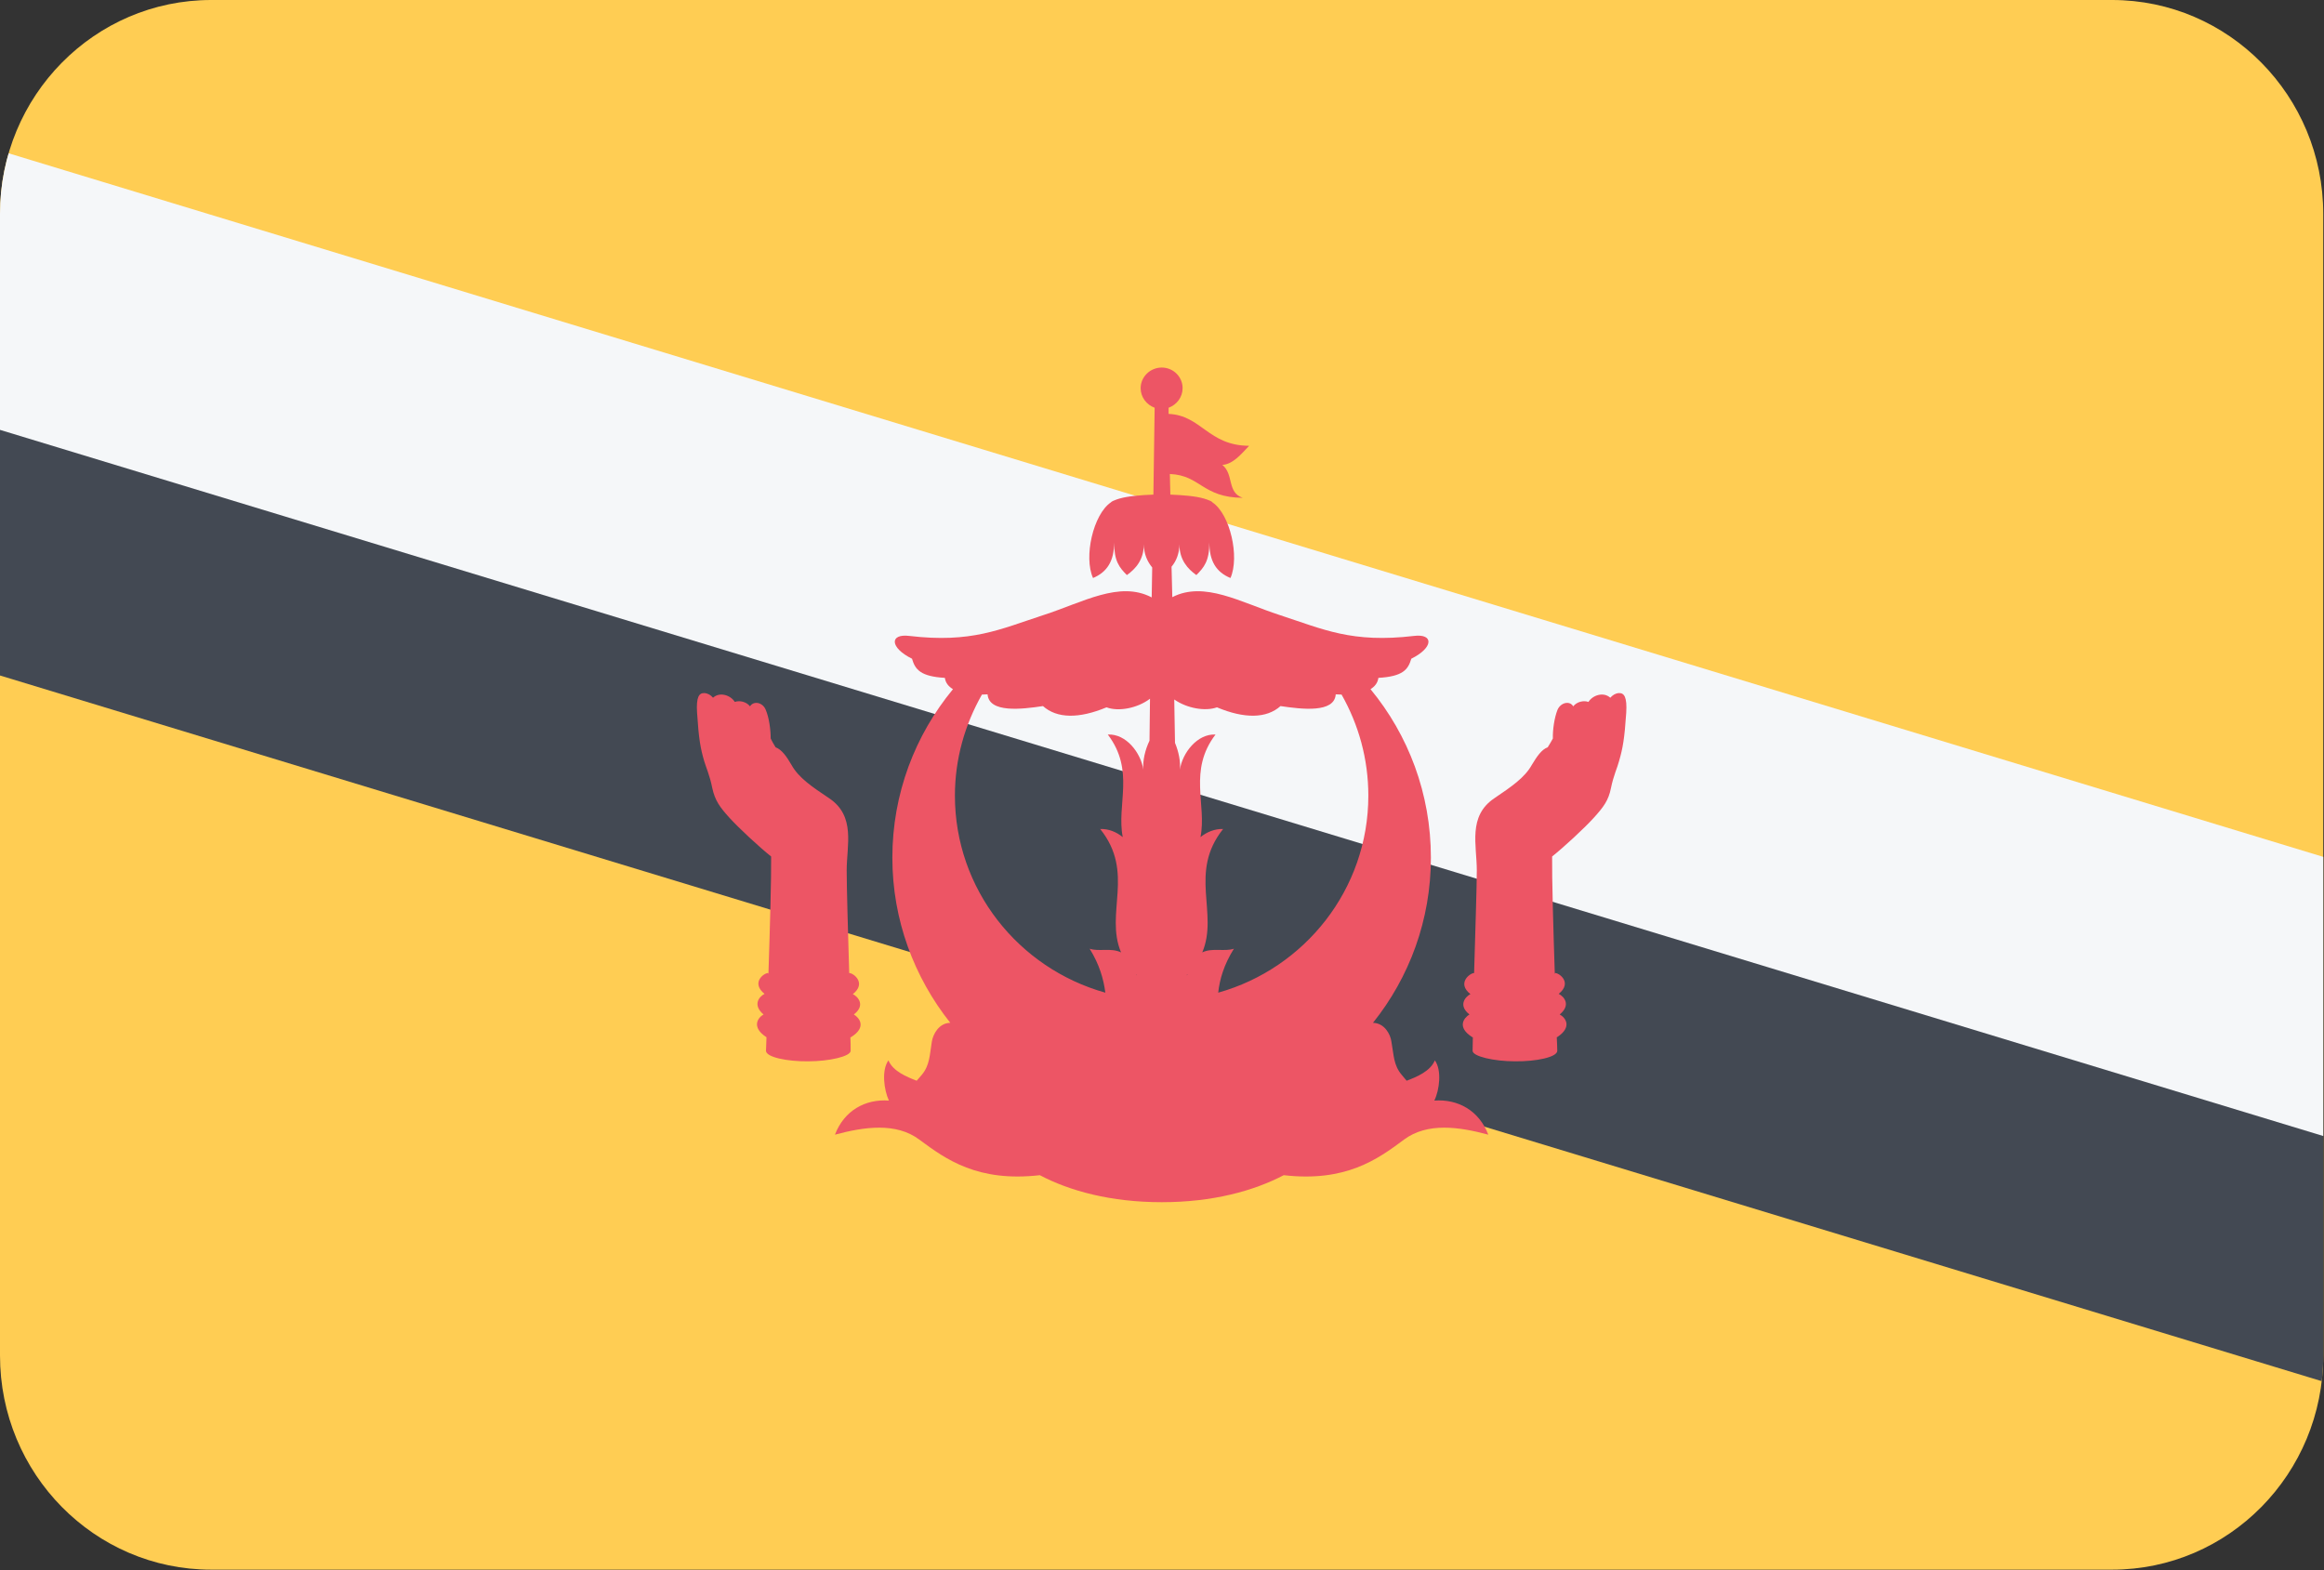 <?xml version="1.0" encoding="UTF-8"?>
<svg xmlns="http://www.w3.org/2000/svg" xmlns:xlink="http://www.w3.org/1999/xlink" width="37pt" height="25pt" viewBox="0 0 37 25" version="1.1">
<rect x="0" y="0" width="37" height="25" fill="#333333" stroke="none"/>
<defs>
<clipPath id="clip1">
  <path d="M 0 5 L 37 5 L 37 23 L 0 23 Z M 0 5 "/>
</clipPath>
<clipPath id="clip2">
  <path d="M 3.363 0 L 33.625 0 C 35.484 0 36.988 1.527 36.988 3.406 L 36.988 21.582 C 36.988 23.465 35.484 24.992 33.625 24.992 L 3.363 24.992 C 1.504 24.992 0 23.465 0 21.582 L 0 3.406 C 0 1.527 1.504 0 3.363 0 Z M 3.363 0 "/>
</clipPath>
<clipPath id="clip3">
  <path d="M 0 2 L 37 2 L 37 19 L 0 19 Z M 0 2 "/>
</clipPath>
<clipPath id="clip4">
  <path d="M 3.363 0 L 33.625 0 C 35.484 0 36.988 1.527 36.988 3.406 L 36.988 21.582 C 36.988 23.465 35.484 24.992 33.625 24.992 L 3.363 24.992 C 1.504 24.992 0 23.465 0 21.582 L 0 3.406 C 0 1.527 1.504 0 3.363 0 Z M 3.363 0 "/>
</clipPath>
</defs>
<g id="surface1">
<path style=" stroke:none;fill-rule:evenodd;fill:rgb(100%,80.392%,32.549%);fill-opacity:1;" d="M 3.363 0 L 33.625 0 C 35.484 0 36.988 1.527 36.988 3.406 L 36.988 21.582 C 36.988 23.465 35.484 24.992 33.625 24.992 L 3.363 24.992 C 1.504 24.992 0 23.465 0 21.582 L 0 3.406 C 0 1.527 1.504 0 3.363 0 Z M 3.363 0 "/>
<g clip-path="url(#clip1)" clip-rule="nonzero">
<g clip-path="url(#clip2)" clip-rule="evenodd">
<path style=" stroke:none;fill-rule:evenodd;fill:rgb(26.275%,28.627%,32.549%);fill-opacity:1;" d="M -1.738 5.785 L 38.727 18.086 L 37.508 22.156 L -2.961 9.855 Z M -1.738 5.785 "/>
</g>
</g>
<g clip-path="url(#clip3)" clip-rule="nonzero">
<g clip-path="url(#clip4)" clip-rule="evenodd">
<path style=" stroke:none;fill-rule:evenodd;fill:rgb(96.078%,96.863%,97.647%);fill-opacity:1;" d="M -0.516 2.242 L 39.949 14.543 L 38.73 18.617 L -1.738 6.316 Z M -0.516 2.242 "/>
</g>
</g>
<path style=" stroke:none;fill-rule:evenodd;fill:rgb(92.941%,33.333%,39.608%);fill-opacity:1;" d="M 22.836 17.523 C 22.918 17.355 22.957 17.039 22.844 16.883 C 22.773 17.055 22.559 17.145 22.395 17.207 C 22.371 17.176 22.34 17.145 22.316 17.113 C 22.184 16.957 22.191 16.793 22.152 16.582 C 22.137 16.469 22.043 16.289 21.859 16.285 C 22.438 15.562 22.781 14.648 22.781 13.656 C 22.781 12.637 22.422 11.703 21.82 10.973 C 21.887 10.93 21.934 10.875 21.945 10.793 C 22.332 10.77 22.418 10.664 22.469 10.488 C 22.824 10.312 22.828 10.086 22.512 10.125 C 21.523 10.242 21.07 10.02 20.375 9.793 C 19.75 9.59 19.172 9.246 18.664 9.508 L 18.652 9.023 C 18.727 8.934 18.777 8.812 18.777 8.664 C 18.777 8.914 18.91 9.059 19.047 9.156 C 19.168 9.035 19.254 8.934 19.254 8.637 C 19.254 8.934 19.363 9.109 19.59 9.203 C 19.738 8.867 19.586 8.191 19.305 8 C 19.289 7.98 19.258 7.969 19.215 7.953 C 19.207 7.949 19.199 7.949 19.188 7.945 C 19.184 7.941 19.176 7.941 19.168 7.938 C 19.031 7.898 18.832 7.883 18.633 7.875 L 18.625 7.547 C 19.113 7.566 19.141 7.922 19.785 7.926 C 19.531 7.84 19.648 7.555 19.461 7.402 C 19.629 7.391 19.758 7.234 19.887 7.098 C 19.234 7.094 19.129 6.613 18.605 6.59 L 18.605 6.492 C 18.734 6.445 18.828 6.324 18.828 6.18 C 18.828 6 18.68 5.852 18.496 5.852 C 18.312 5.852 18.16 6 18.16 6.18 C 18.16 6.324 18.254 6.445 18.383 6.492 L 18.363 7.875 C 18.16 7.883 17.961 7.898 17.824 7.938 C 17.816 7.941 17.809 7.941 17.801 7.945 C 17.793 7.949 17.785 7.949 17.777 7.953 C 17.734 7.969 17.703 7.98 17.684 8 C 17.406 8.191 17.25 8.867 17.402 9.203 C 17.625 9.109 17.738 8.934 17.738 8.637 C 17.738 8.934 17.82 9.035 17.941 9.156 C 18.078 9.059 18.211 8.914 18.211 8.664 C 18.211 8.82 18.266 8.941 18.344 9.035 L 18.336 9.512 C 17.824 9.242 17.242 9.59 16.613 9.793 C 15.918 10.02 15.465 10.242 14.477 10.125 C 14.16 10.086 14.164 10.312 14.52 10.488 C 14.57 10.664 14.66 10.77 15.043 10.793 C 15.055 10.875 15.102 10.93 15.172 10.973 C 14.57 11.703 14.207 12.637 14.207 13.656 C 14.207 14.648 14.555 15.562 15.129 16.285 C 14.945 16.289 14.855 16.469 14.836 16.582 C 14.801 16.793 14.805 16.957 14.676 17.113 C 14.648 17.145 14.621 17.176 14.594 17.207 C 14.434 17.145 14.215 17.055 14.145 16.883 C 14.031 17.039 14.074 17.355 14.152 17.523 C 13.777 17.496 13.441 17.68 13.293 18.066 C 13.758 17.941 14.266 17.867 14.637 18.145 C 15.062 18.461 15.566 18.824 16.555 18.711 C 17.027 18.961 17.684 19.141 18.496 19.141 C 19.309 19.141 19.961 18.961 20.438 18.711 C 21.422 18.824 21.93 18.461 22.352 18.145 C 22.727 17.867 23.23 17.941 23.695 18.066 C 23.547 17.68 23.211 17.496 22.836 17.523 Z M 25.773 11.035 C 25.719 11.039 25.676 11.066 25.637 11.109 C 25.531 11.012 25.359 11.066 25.289 11.176 C 25.215 11.148 25.105 11.172 25.047 11.246 C 24.992 11.152 24.848 11.184 24.797 11.301 C 24.746 11.43 24.719 11.621 24.723 11.758 C 24.703 11.797 24.672 11.848 24.641 11.898 C 24.543 11.934 24.469 12.043 24.387 12.18 C 24.273 12.383 24.066 12.523 23.789 12.711 C 23.367 12.996 23.512 13.457 23.512 13.859 C 23.512 14.121 23.488 14.812 23.469 15.492 C 23.406 15.492 23.188 15.652 23.41 15.828 C 23.328 15.871 23.211 16.008 23.395 16.152 C 23.305 16.207 23.191 16.355 23.438 16.512 C 23.441 16.512 23.445 16.516 23.449 16.516 C 23.449 16.594 23.445 16.668 23.445 16.73 C 23.445 16.82 23.785 16.898 24.121 16.898 C 24.457 16.902 24.793 16.832 24.793 16.73 C 24.793 16.676 24.789 16.602 24.785 16.516 C 24.789 16.512 24.789 16.512 24.793 16.512 C 25.035 16.352 24.926 16.203 24.832 16.152 C 25.016 16 24.902 15.867 24.816 15.824 C 25.035 15.648 24.828 15.492 24.758 15.492 C 24.758 15.496 24.754 15.504 24.754 15.512 C 24.73 14.785 24.707 13.973 24.711 13.637 C 24.898 13.488 25.223 13.188 25.375 13.02 C 25.527 12.852 25.609 12.746 25.648 12.547 C 25.688 12.348 25.754 12.211 25.777 12.117 C 25.836 11.914 25.863 11.766 25.891 11.348 C 25.906 11.098 25.859 11.031 25.773 11.035 Z M 13.543 16.73 C 13.543 16.668 13.543 16.594 13.539 16.516 C 13.543 16.516 13.547 16.512 13.551 16.512 C 13.801 16.355 13.684 16.207 13.594 16.152 C 13.781 16.008 13.664 15.871 13.578 15.828 C 13.801 15.652 13.586 15.492 13.52 15.492 C 13.5 14.812 13.48 14.121 13.48 13.859 C 13.48 13.457 13.625 12.996 13.203 12.711 C 12.922 12.523 12.715 12.383 12.602 12.18 C 12.523 12.043 12.445 11.934 12.348 11.898 C 12.316 11.848 12.289 11.797 12.27 11.758 C 12.27 11.621 12.246 11.43 12.191 11.301 C 12.145 11.184 12 11.152 11.941 11.246 C 11.883 11.172 11.773 11.148 11.699 11.176 C 11.629 11.066 11.457 11.012 11.352 11.109 C 11.316 11.066 11.27 11.039 11.215 11.035 C 11.129 11.031 11.082 11.098 11.098 11.348 C 11.125 11.766 11.152 11.914 11.211 12.117 C 11.238 12.211 11.301 12.348 11.34 12.547 C 11.383 12.746 11.461 12.852 11.613 13.02 C 11.766 13.188 12.09 13.488 12.277 13.637 C 12.281 13.973 12.258 14.785 12.234 15.512 C 12.234 15.504 12.23 15.496 12.23 15.492 C 12.16 15.492 11.953 15.648 12.172 15.824 C 12.086 15.867 11.977 16 12.156 16.152 C 12.066 16.203 11.957 16.352 12.199 16.512 C 12.199 16.512 12.203 16.512 12.203 16.516 C 12.199 16.602 12.199 16.676 12.195 16.73 C 12.195 16.832 12.531 16.902 12.867 16.898 C 13.203 16.898 13.543 16.82 13.543 16.73 Z M 18.301 11.793 C 18.23 11.941 18.191 12.113 18.203 12.254 C 18.164 11.988 17.93 11.68 17.637 11.695 C 18.074 12.27 17.773 12.809 17.875 13.328 C 17.773 13.246 17.652 13.195 17.516 13.199 C 18.074 13.895 17.586 14.539 17.848 15.164 C 17.688 15.086 17.496 15.156 17.348 15.105 C 17.508 15.363 17.57 15.594 17.598 15.805 C 16.215 15.418 15.203 14.16 15.203 12.668 C 15.203 12.082 15.363 11.535 15.633 11.059 C 15.664 11.059 15.695 11.055 15.723 11.055 C 15.746 11.355 16.266 11.293 16.605 11.242 C 16.828 11.441 17.176 11.445 17.617 11.262 C 17.801 11.332 18.102 11.281 18.309 11.125 Z M 19.375 11.262 C 19.812 11.445 20.164 11.441 20.387 11.242 C 20.727 11.293 21.246 11.355 21.266 11.055 C 21.297 11.055 21.328 11.059 21.359 11.059 C 21.629 11.535 21.785 12.082 21.785 12.668 C 21.785 14.16 20.773 15.418 19.395 15.805 C 19.418 15.594 19.484 15.363 19.645 15.105 C 19.496 15.156 19.301 15.086 19.141 15.164 C 19.406 14.539 18.918 13.895 19.473 13.199 C 19.34 13.195 19.215 13.246 19.113 13.328 C 19.215 12.809 18.914 12.27 19.352 11.695 C 19.062 11.68 18.824 11.988 18.785 12.254 C 18.797 12.125 18.766 11.969 18.707 11.828 L 18.695 11.137 C 18.902 11.281 19.191 11.328 19.375 11.262 Z M 18.898 15.516 C 18.902 15.512 18.902 15.512 18.906 15.512 C 18.902 15.52 18.898 15.523 18.898 15.531 C 18.898 15.523 18.898 15.52 18.898 15.516 Z M 18.09 15.531 C 18.09 15.523 18.086 15.52 18.086 15.512 C 18.086 15.512 18.086 15.512 18.09 15.516 C 18.09 15.52 18.09 15.523 18.09 15.531 Z M 18.09 15.531 "/>
</g>
</svg>
